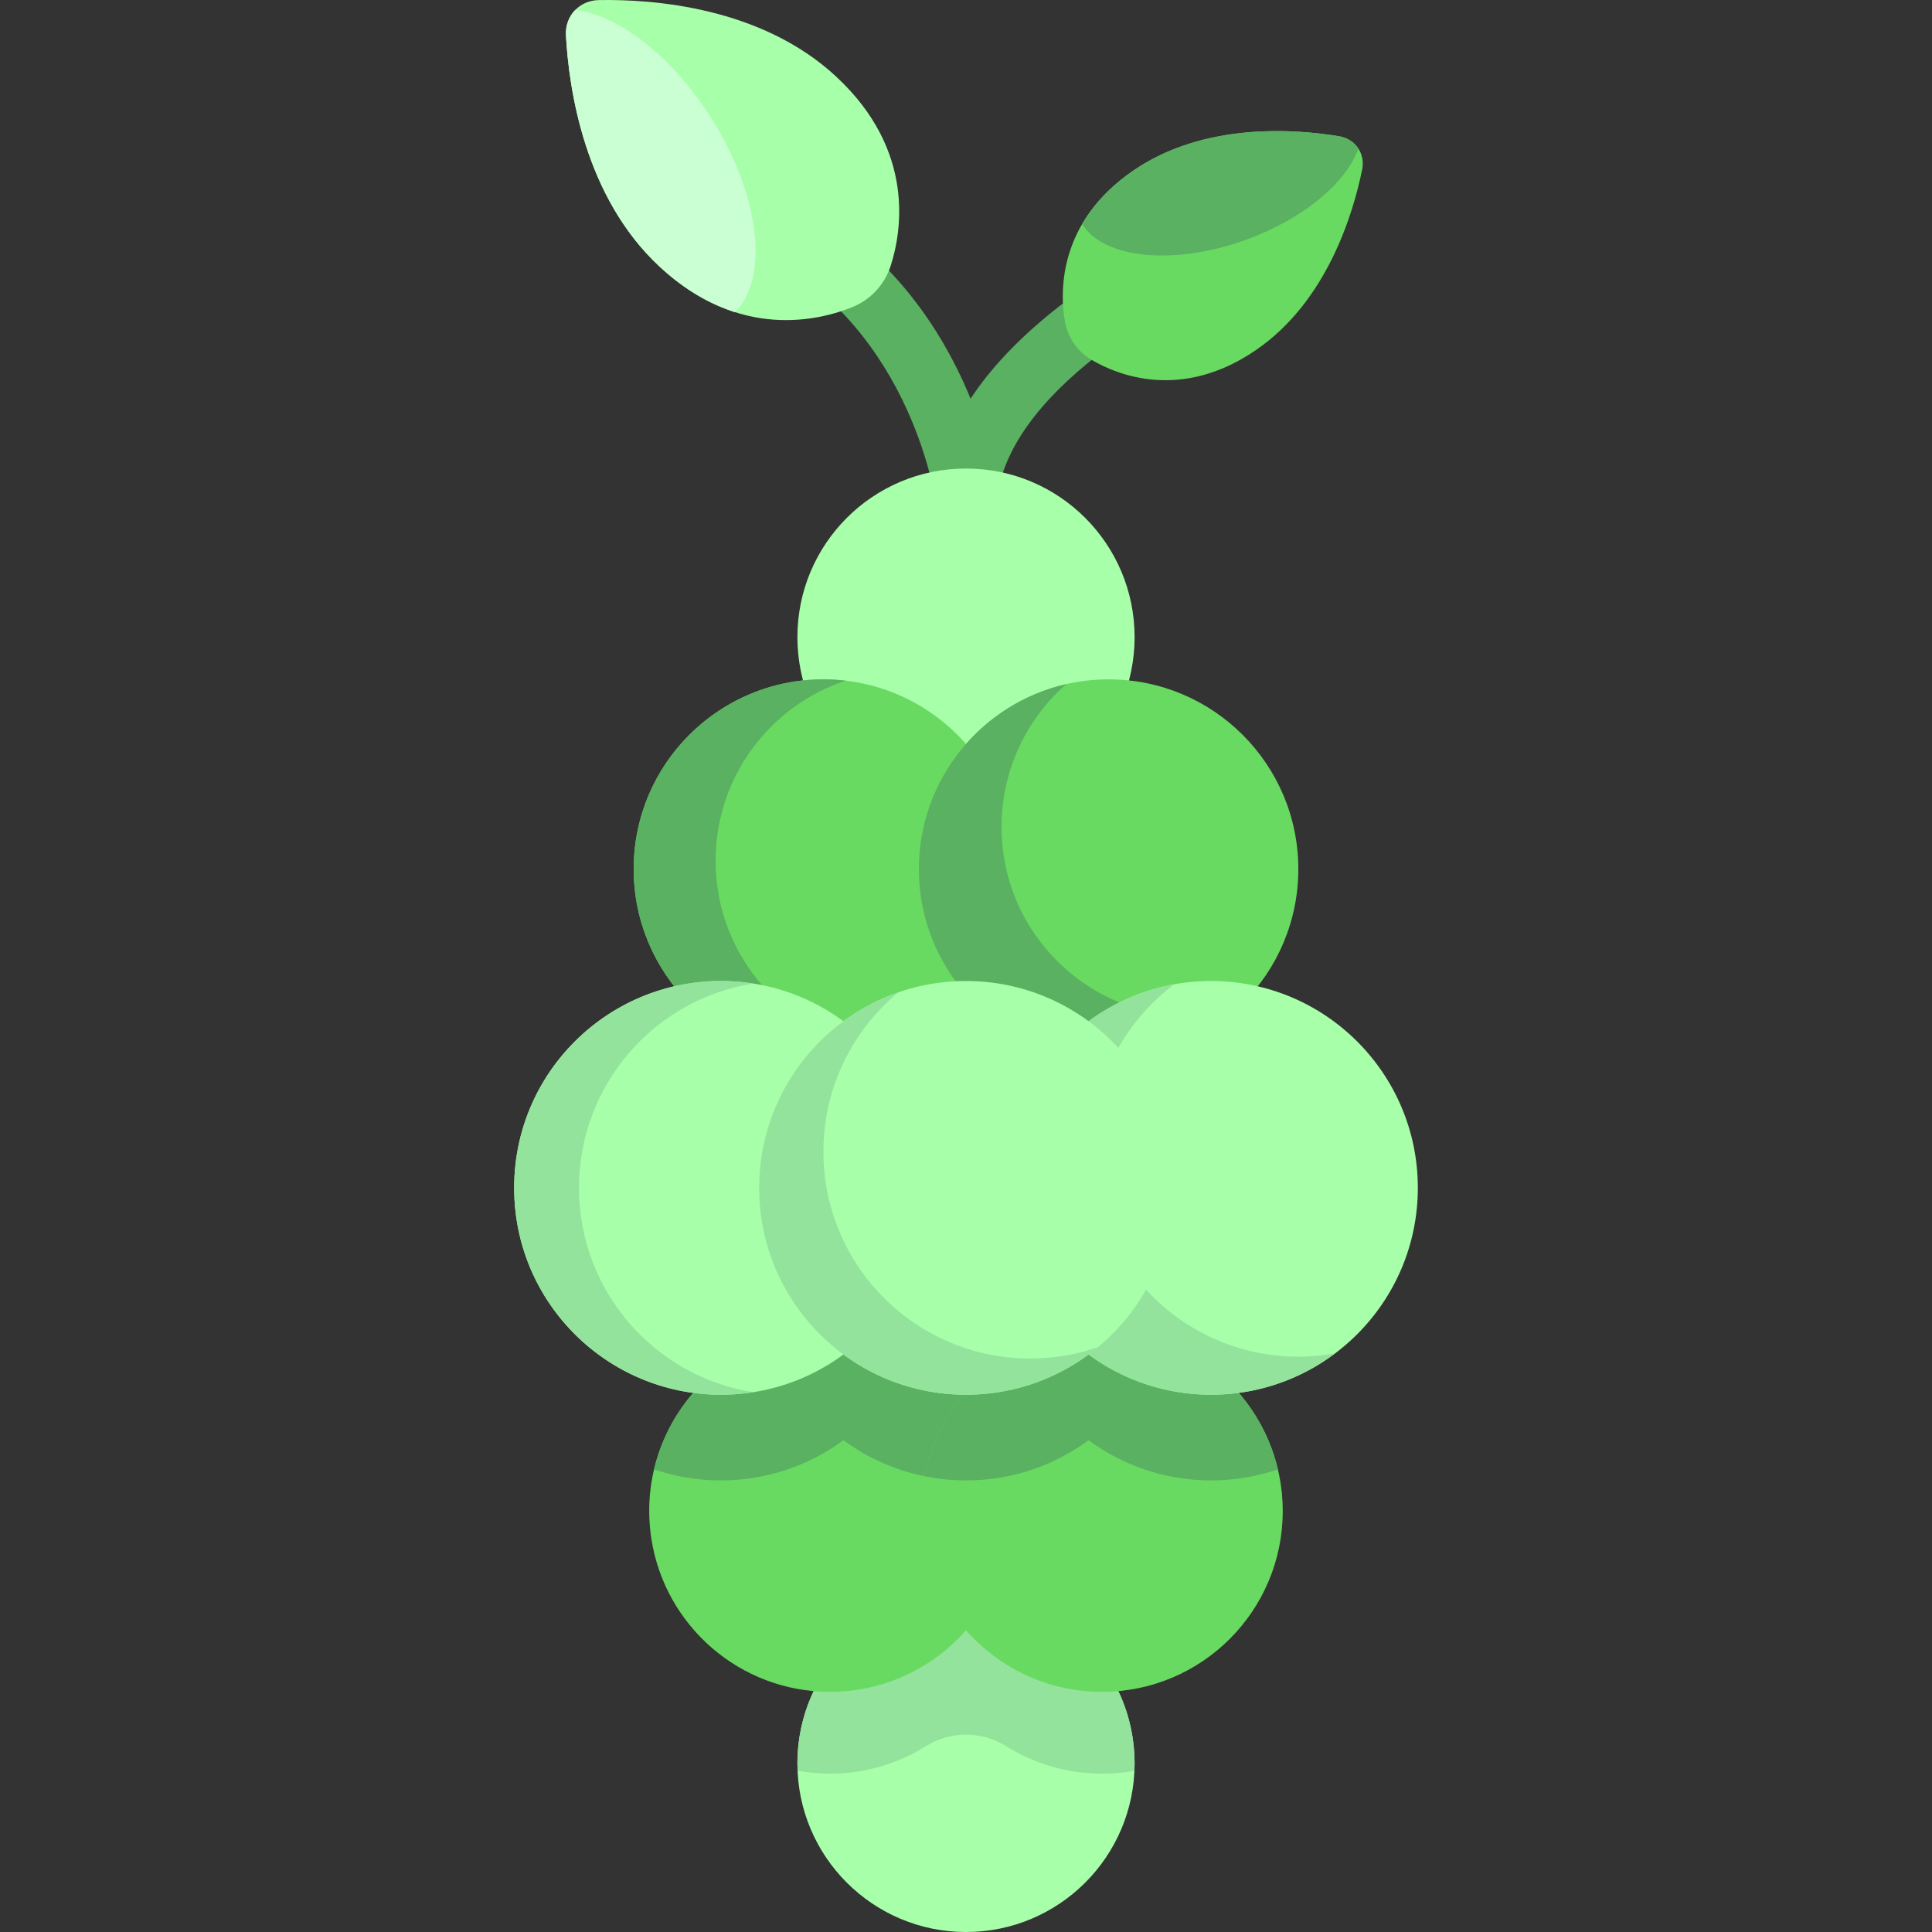 <svg id="Layer_1" enable-background="new 0 0 496 496" height="512" viewBox="0 0 496 496" width="512" xmlns="http://www.w3.org/2000/svg"><rect x="0" y="0" width="496" height="496" fill="#333333" stroke="none"/><path d="m247.99 135.103c-3.955 0-7.391-2.931-7.921-6.955-.08-.583-6.813-46.872-48.389-65.117-4.046-1.775-5.886-6.495-4.111-10.541s6.494-5.886 10.541-4.111c50.05 21.964 57.53 75.428 57.824 77.693.62 4.786-3.105 9.031-7.944 9.031z" fill="#5ab161"/><path d="m248.01 135.103c-4.825 0-8.516-4.208-7.954-8.943 2.021-17.041 13.332-33.482 33.618-48.867 14.474-10.977 28.271-17.312 28.852-17.576 4.021-1.832 8.765-.057 10.596 3.964 1.832 4.021.057 8.765-3.964 10.596-.777.357-49.575 23.097-53.213 53.767-.483 4.067-3.938 7.059-7.935 7.059z" fill="#5ab161"/><circle cx="248" cy="452.717" fill="#a8ffa9" r="43.283"/><path d="m248 409.435c-24.551 0-44.298 20.435-43.242 45.162 11.324 2.057 23.089-.112 32.983-6.318 6.268-3.932 14.249-3.932 20.517 0 9.874 6.194 21.643 8.378 32.983 6.318 1.057-24.726-18.689-45.162-43.241-45.162z" fill="#93e39c"/><circle cx="248" cy="163.566" fill="#a8ffa9" r="43.283"/><path d="m259.531 387.923c0 25.639-20.784 46.423-46.423 46.423-23.199 0-42.423-17.016-45.872-39.248-4.388-28.284 17.49-53.598 45.872-53.598 25.639-.001 46.423 20.784 46.423 46.423z" fill="#69da61"/><path d="m167.923 377.229c15.941 5.444 34.219 3.118 48.607-7.489 12.528 9.231 27.919 12.153 42.141 9.251-4.164-21.365-22.98-37.491-45.564-37.491-21.957-.001-40.354 15.245-45.184 35.729z" fill="#5ab161"/><circle cx="282.892" cy="387.923" fill="#69da61" r="46.423"/><path d="m237.328 378.991c14.221 2.901 29.612-.019 42.141-9.251 14.369 10.592 32.65 12.939 48.607 7.489-4.829-20.484-23.226-35.73-45.185-35.73-22.583 0-41.399 16.127-45.563 37.492z" fill="#5ab161"/><circle cx="211.391" cy="223.119" fill="#69da61" r="48.708"/><path d="m183.719 220.985c0-21.542 13.985-39.817 33.372-46.243-29.051-3.388-54.407 19.288-54.407 48.377 0 26.901 21.807 48.708 48.708 48.708 5.358 0 10.514-.866 15.336-2.464-24.216-2.823-43.009-23.405-43.009-48.378z" fill="#5ab161"/><circle cx="284.609" cy="223.119" fill="#69da61" r="48.708"/><path d="m257.133 212.274c0-14.612 6.435-27.721 16.625-36.649-21.677 4.932-37.857 24.323-37.857 47.494 0 26.901 21.807 48.708 48.708 48.708 12.288 0 23.513-4.551 32.083-12.059-30.55 6.951-59.559-16.286-59.559-47.494z" fill="#5ab161"/><ellipse cx="185.078" cy="304.959" fill="#a8ffa9" rx="53.078" ry="53.105"/><path d="m148.64 304.959c0-26.497 19.396-48.462 44.758-52.456-32.188-5.071-61.398 19.753-61.398 52.456 0 32.66 29.163 57.533 61.398 52.456-25.362-3.994-44.758-25.959-44.758-52.456z" fill="#93e39c"/><ellipse cx="310.922" cy="304.959" fill="#a8ffa9" rx="53.078" ry="53.105"/><path d="m280.239 295.178c0-17.371 8.337-32.794 21.225-42.483-24.802 4.463-43.62 26.165-43.62 52.264 0 29.329 23.764 53.105 53.078 53.105 11.952 0 22.981-3.952 31.853-10.622-32.673 5.879-62.536-19.248-62.536-52.264z" fill="#93e39c"/><circle cx="248" cy="304.959" fill="#a8ffa9" r="53.105"/><path d="m264.496 348.774c-29.329 0-53.105-23.776-53.105-53.105 0-16.459 7.488-31.17 19.244-40.911-20.801 7.194-35.74 26.953-35.74 50.201 0 29.329 23.776 53.105 53.105 53.105 12.87 0 24.67-4.578 33.861-12.194-5.441 1.882-11.284 2.904-17.365 2.904z" fill="#93e39c"/><path d="m153.724.019c-4.998.091-8.702 4.075-8.429 9.066.759 13.856 4.788 41.468 24.04 59.367 20.5 19.059 41.16 13.782 49.532 10.375 4.628-1.883 8.225-5.75 9.767-10.506 2.789-8.598 6.548-29.587-13.952-48.646-19.251-17.898-47.084-19.907-60.958-19.656z" fill="#a8ffa9"/><path d="m145.295 9.085c.759 13.856 4.788 41.468 24.04 59.367 6.563 6.101 13.142 9.708 19.329 11.681 8.899-8.653 6.472-30.1-6.161-49.989-10.062-15.84-23.769-26.24-34.801-27.606-1.622 1.645-2.549 3.961-2.407 6.547z" fill="#c9ffd2"/><path d="m349.703 43.536c.837-4.104-1.747-7.86-5.879-8.546-11.471-1.904-34.789-3.639-52.935 8.845-19.323 13.294-18.771 31.153-17.51 38.621.697 4.128 3.204 7.775 6.813 9.903 6.524 3.847 23.005 10.746 42.328-2.548 18.146-12.484 24.861-34.881 27.183-46.275z" fill="#69da61"/><path d="m343.824 34.991c-11.471-1.904-34.789-3.639-52.935 8.845-6.186 4.256-10.335 8.979-13.076 13.68 5.456 8.855 23.439 10.778 42.008 4.069 14.788-5.343 25.792-14.66 28.919-23.433-1.05-1.626-2.775-2.806-4.916-3.161z" fill="#5ab161"/></svg>